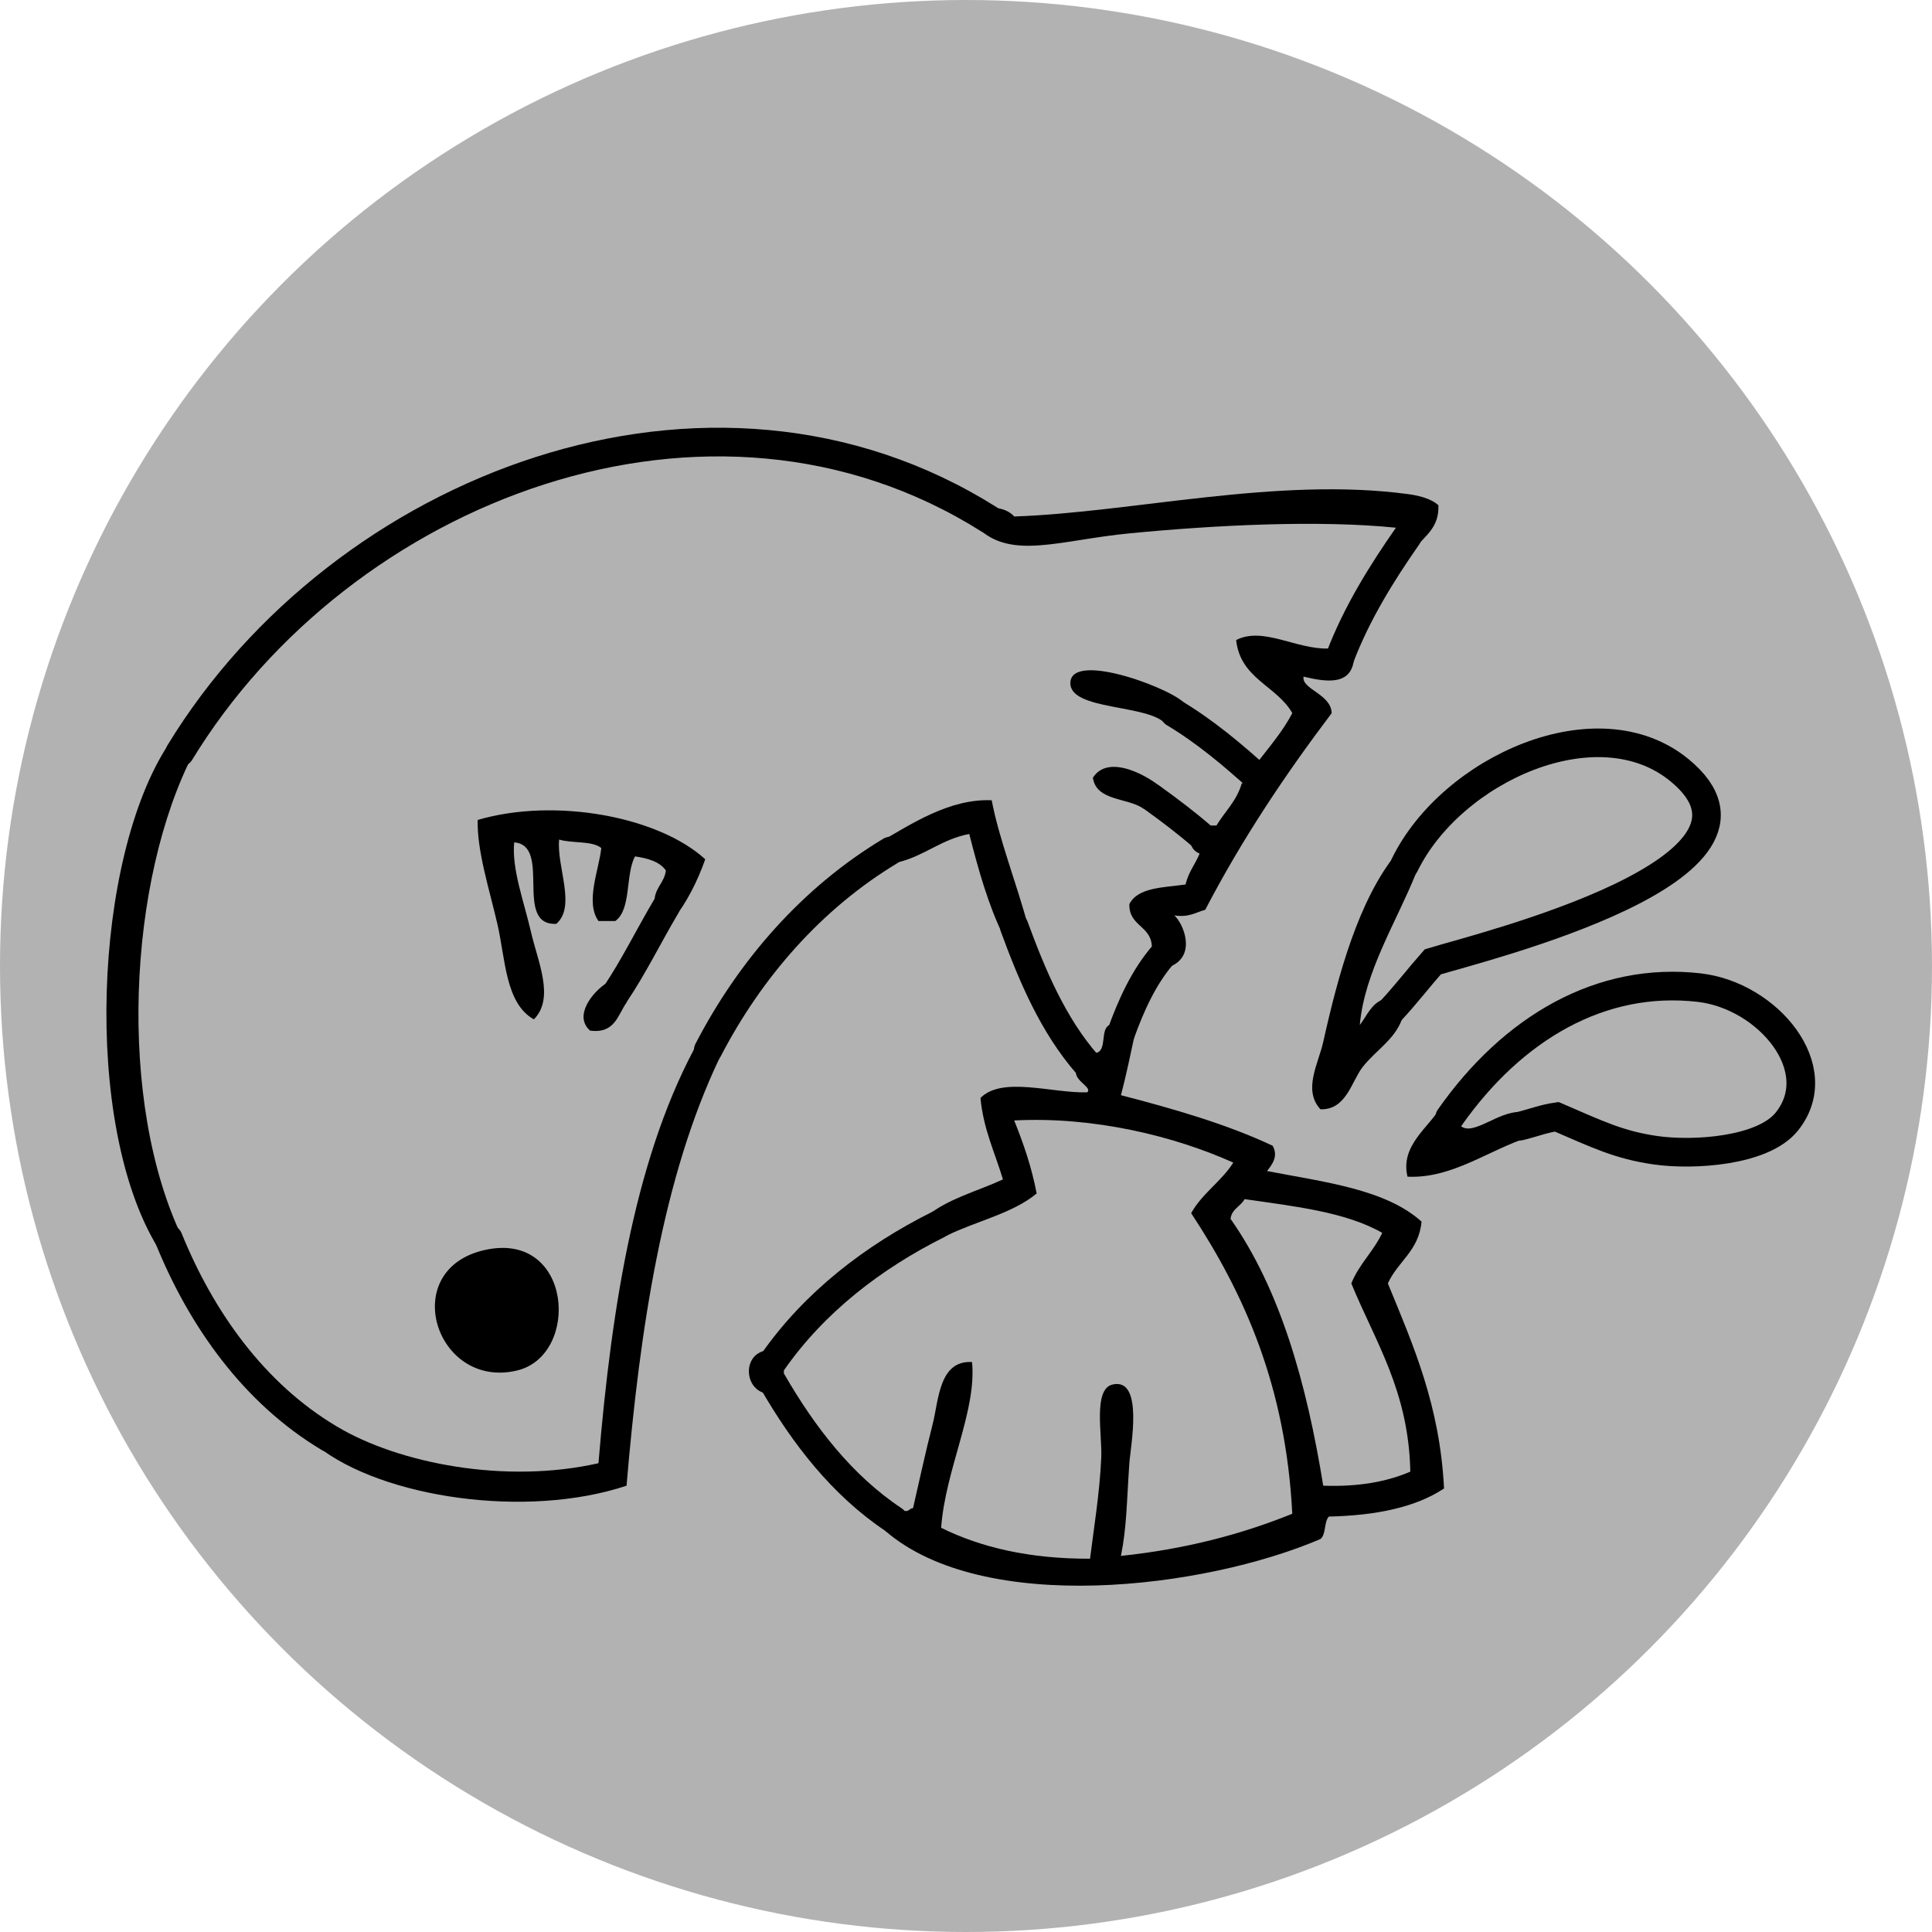 <?xml version="1.0" encoding="utf-8"?>
<!-- Generator: Adobe Illustrator 14.0.0, SVG Export Plug-In . SVG Version: 6.00 Build 43363)  -->
<!DOCTYPE svg PUBLIC "-//W3C//DTD SVG 1.1//EN" "http://www.w3.org/Graphics/SVG/1.1/DTD/svg11.dtd">
<svg version="1.1" id="Ebene_1" xmlns="http://www.w3.org/2000/svg" xmlns:xlink="http://www.w3.org/1999/xlink" x="0px" y="0px"
	 width="100px" height="100px" viewBox="0 0 100 100" enable-background="new 0 0 100 100" xml:space="preserve">
<circle fill="#B2B2B2" cx="50" cy="50" r="50"/>
<g>
	<g>
		<path fill-rule="evenodd" clip-rule="evenodd" d="M51.623,26.298c0.372,0.065,0.669,0.204,0.873,0.436
			c6.127-0.211,13.605-2.063,20.356-1.163c0.467,0.062,1.183,0.199,1.6,0.582c0.041,1.156-0.677,1.554-1.163,2.181l-0.437-0.582
			l-0.582-0.436c-4.03-0.411-9.384-0.138-13.813,0.291c-3.599,0.348-6.114,1.395-7.852-0.291l0.582-0.437L51.623,26.298z"/>
		<path fill-rule="evenodd" clip-rule="evenodd" d="M69.362,34.004h0.728c-0.077,1.483-1.372,1.321-2.617,1.018
			c-0.12,0.656,1.429,0.895,1.454,1.891c-2.398,3.176-4.637,6.511-6.544,10.178c-0.495,0.135-0.853,0.407-1.599,0.291
			c0.484,0.442,1.128,2.036-0.146,2.617l-0.437-0.582l-0.582-0.436c-0.042-1.073-1.192-1.038-1.163-2.182
			c0.435-0.874,1.763-0.855,2.908-1.018c0.142-0.634,0.504-1.047,0.728-1.6c-0.21-0.081-0.355-0.227-0.437-0.436l0.582-0.436
			l0.436-0.582c0.098,0,0.194,0,0.291,0c0.438-0.726,1.052-1.275,1.309-2.181l0.932-0.21l-0.06-0.953
			c0.611-0.794,1.262-1.549,1.745-2.472c-0.808-1.422-2.688-1.771-2.908-3.781c1.391-0.719,3.121,0.498,4.799,0.437L69.362,34.004z"
			/>
		<path fill-rule="evenodd" clip-rule="evenodd" d="M58.021,53.488h0.727c-0.231,1.077-0.455,2.163-0.727,3.199
			c2.77,0.72,5.479,1.5,7.852,2.617c0.299,0.542-0.013,0.952-0.291,1.309c2.966,0.572,6.139,0.938,7.997,2.617
			c-0.135,1.513-1.232,2.063-1.744,3.199c1.313,3.193,2.695,6.319,2.908,10.614c-1.486,0.986-3.545,1.399-5.962,1.454
			c-0.258,0.276-0.136,0.932-0.437,1.164c-6.02,2.577-17.456,3.974-22.538-0.437l0.46-0.558l0.557-0.46
			c0.235,0.041,0.25-0.138,0.436-0.146c0.294-1.285,0.64-2.878,1.019-4.362c0.309-1.213,0.324-3.304,2.035-3.199
			c0.246,2.535-1.38,5.556-1.6,8.579c2.077,1.025,4.594,1.61,7.707,1.6c0.178-1.457,0.499-3.368,0.581-5.234
			c0.053-1.195-0.43-3.543,0.582-3.781c1.637-0.385,0.931,3.212,0.872,4.071c-0.143,2.091-0.134,3.3-0.436,4.799
			c3.334-0.35,6.246-1.12,8.869-2.181c-0.333-6.598-2.481-11.381-5.234-15.559c0.571-1.028,1.562-1.638,2.181-2.617
			c-3.043-1.368-7.202-2.395-11.341-2.182c0.473,1.175,0.901,2.395,1.163,3.78c-1.242,1.036-3.129,1.428-4.653,2.182l-0.437-0.582
			l-0.581-0.436c1.057-0.883,2.598-1.279,3.926-1.891c-0.41-1.383-1.009-2.578-1.163-4.217c1.124-1.139,3.727-0.238,5.525-0.291
			c0.274-0.237-0.587-0.568-0.582-1.018l0.582-0.437l0.437-0.581c0.622-0.104,0.205-1.249,0.727-1.454L58.021,53.488z
			 M64.419,62.067c-0.2,0.381-0.663,0.501-0.727,1.019c2.561,3.642,3.934,8.474,4.798,13.813c1.81,0.064,3.29-0.2,4.508-0.728
			c-0.086-4.18-1.813-6.717-3.054-9.742c0.403-1.002,1.152-1.658,1.6-2.617C69.665,62.734,67.005,62.438,64.419,62.067z"/>
		<path fill-rule="evenodd" clip-rule="evenodd" d="M39.991,71.519l-0.436,0.582c-1.02-0.29-1.092-1.909,0-2.181l0.436,0.581
			l0.582,0.437c0,0.048,0,0.097,0,0.146L39.991,71.519z"/>
		<path fill-rule="evenodd" clip-rule="evenodd" d="M52.496,47.963l-0.582,0.437c-0.76-1.567-1.274-3.378-1.745-5.234
			c-1.426,0.271-2.284,1.108-3.635,1.454l-0.437-0.582l-0.582-0.436c1.643-0.941,3.62-2.273,5.816-2.181
			c0.375,1.998,1.296,4.323,1.891,6.543H52.496z"/>
		<path fill-rule="evenodd" clip-rule="evenodd" d="M36.646,54.361l0.582,0.436c-2.892,6.075-4.101,13.833-4.798,22.103
			c-5.184,1.724-12.61,0.627-15.995-2.036l0.582-0.437l0.437-0.581c3.186,1.898,8.694,2.982,13.522,1.89
			c0.697-8.366,1.975-16.152,5.235-21.956L36.646,54.361z"/>
		<path fill-rule="evenodd" clip-rule="evenodd" d="M8.729,64.104l-0.582,0.436C4.26,58.15,4.845,44.393,8.729,38.512l0.582,0.437
			h0.727c-3.428,6.577-3.99,18.111-0.582,25.155H8.729z"/>
		<path fill-rule="evenodd" clip-rule="evenodd" d="M59.62,41.274l-0.436,0.582c-0.825-0.581-2.434-0.377-2.617-1.6
			c0.816-1.286,2.936-0.054,3.635,0.582L59.62,41.274z"/>
		<path fill-rule="evenodd" clip-rule="evenodd" d="M60.784,36.913l-0.437,0.582c-0.831-1.065-5.038-0.69-4.944-2.181
			c0.105-1.658,5.575,0.447,5.962,1.163L60.784,36.913z"/>
		<path fill-rule="evenodd" clip-rule="evenodd" d="M72.562,52.762c-0.365,1.038-1.381,1.629-2.035,2.472
			c-0.571,0.735-0.846,2.227-2.182,2.182c-0.919-0.998-0.104-2.369,0.146-3.49c0.79-3.546,1.842-7.346,3.78-9.742l0.437,0.582
			l0.582,0.437c-0.997,2.493-2.663,5.092-2.908,7.852c0.358-0.466,0.581-1.067,1.163-1.309l0.437,0.581L72.562,52.762z"/>
		<path fill-rule="evenodd" clip-rule="evenodd" d="M33.884,46.509c0.073-0.605,0.509-0.849,0.582-1.454
			c-0.323-0.453-0.92-0.631-1.599-0.727c-0.506,0.948-0.176,2.732-1.018,3.344c-0.291,0-0.582,0-0.873,0
			c-0.698-0.986,0.035-2.673,0.146-3.78c-0.484-0.388-1.516-0.229-2.181-0.437c-0.14,1.399,0.898,3.456-0.146,4.363
			c-2.235,0.103-0.207-4.059-2.181-4.217c-0.132,1.381,0.503,3.049,0.873,4.653c0.353,1.533,1.236,3.409,0.146,4.508
			c-1.482-0.822-1.473-3.149-1.89-4.943c-0.424-1.824-1.059-3.783-1.018-5.38c4.036-1.177,9.37-0.164,11.778,2.036
			c-0.403,1.147-0.933,2.169-1.599,3.054l-0.437-0.582L33.884,46.509z"/>
		<path fill-rule="evenodd" clip-rule="evenodd" d="M31.848,51.453l0.582,0.437c-0.458,0.656-0.605,1.624-1.89,1.454
			c-0.87-0.771,0.145-2.015,0.873-2.473L31.848,51.453z"/>
		<path fill-rule="evenodd" clip-rule="evenodd" d="M79.104,58.869c-2.028,0.642-3.948,2.15-6.252,2.035
			c-0.391-1.618,1.119-2.553,1.745-3.635l0.436,0.581l0.582,0.437c0.644,0.519,1.928-0.766,3.054-0.727v0.727L79.104,58.869z"/>
		<path fill-rule="evenodd" clip-rule="evenodd" d="M25.16,64.685c4.487-0.937,4.879,5.472,1.599,6.253
			C22.526,71.945,20.545,65.648,25.16,64.685z"/>
		<g>
			<path fill-rule="evenodd" clip-rule="evenodd" fill="none" stroke="#000000" stroke-width="1.441" stroke-linecap="round" d="
				M46.268,78.668c-2.687-1.786-4.681-4.386-6.277-7.149"/>
			<path fill-rule="evenodd" clip-rule="evenodd" fill="none" stroke="#000000" stroke-width="1.448" stroke-linecap="round" d="
				M39.991,70.501c2.158-3.099,5.219-5.45,8.579-7.125"/>
			<path fill-rule="evenodd" clip-rule="evenodd" fill="none" stroke="#000000" stroke-width="1.476" stroke-linecap="round" d="
				M56.276,55.088c-1.773-2.032-2.854-4.602-3.78-7.125"/>
			<path fill-rule="evenodd" clip-rule="evenodd" fill="none" stroke="#000000" stroke-width="1.447" stroke-linecap="round" d="
				M17.017,74.427c-3.876-2.316-6.604-6.164-8.288-10.323"/>
			<path fill-rule="evenodd" clip-rule="evenodd" fill="none" stroke="#000000" stroke-width="1.484" stroke-linecap="round" d="
				M9.31,38.948c8.354-13.717,27.442-21.166,41.877-12.069"/>
			<path fill-rule="evenodd" clip-rule="evenodd" fill="none" stroke="#000000" stroke-width="1.458" stroke-linecap="round" d="
				M36.646,54.361c2.178-4.205,5.381-7.884,9.451-10.324"/>
			<path fill-rule="evenodd" clip-rule="evenodd" fill="none" stroke="#000000" stroke-width="1.442" stroke-linecap="round" d="
				M58.021,53.488c0.523-1.449,1.172-2.903,2.181-4.071"/>
			<path fill-rule="evenodd" clip-rule="evenodd" fill="none" stroke="#000000" stroke-width="1.44" stroke-linecap="round" d="
				M62.238,43.311c-0.833-0.719-1.72-1.396-2.618-2.036"/>
			<path fill-rule="evenodd" clip-rule="evenodd" fill="none" stroke="#000000" stroke-width="1.468" stroke-linecap="round" d="
				M65.205,40.337c-1.391-1.259-2.813-2.46-4.421-3.425"/>
			<path fill-rule="evenodd" clip-rule="evenodd" fill="none" stroke="#000000" stroke-width="1.484" stroke-linecap="round" d="
				M69.362,34.004c0.855-2.241,2.126-4.298,3.49-6.252"/>
			<path fill-rule="evenodd" clip-rule="evenodd" fill="none" stroke="#000000" stroke-width="1.48" stroke-linecap="round" d="
				M71.98,52.325c0.765-0.818,1.44-1.701,2.18-2.541c2.578-0.784,18.97-4.807,12.782-9.909c-4.244-3.5-11.821-0.056-14.235,4.889"/>
			<path fill-rule="evenodd" clip-rule="evenodd" fill="none" stroke="#000000" stroke-width="1.438" stroke-linecap="round" d="
				M31.848,51.453c0.967-1.442,1.735-3.02,2.617-4.508"/>
			<path fill-rule="evenodd" clip-rule="evenodd" fill="none" stroke="#000000" stroke-width="1.483" stroke-linecap="round" d="
				M75.033,57.851c3.265-4.654,7.845-7.321,12.928-6.731c3.541,0.411,6.728,4.203,4.518,6.941c-1.232,1.525-4.828,1.758-6.796,1.474
				c-1.871-0.271-2.954-0.801-5.109-1.731c-0.651,0.092-1.268,0.329-1.904,0.484"/>
		</g>
	</g>
</g>
</svg>
